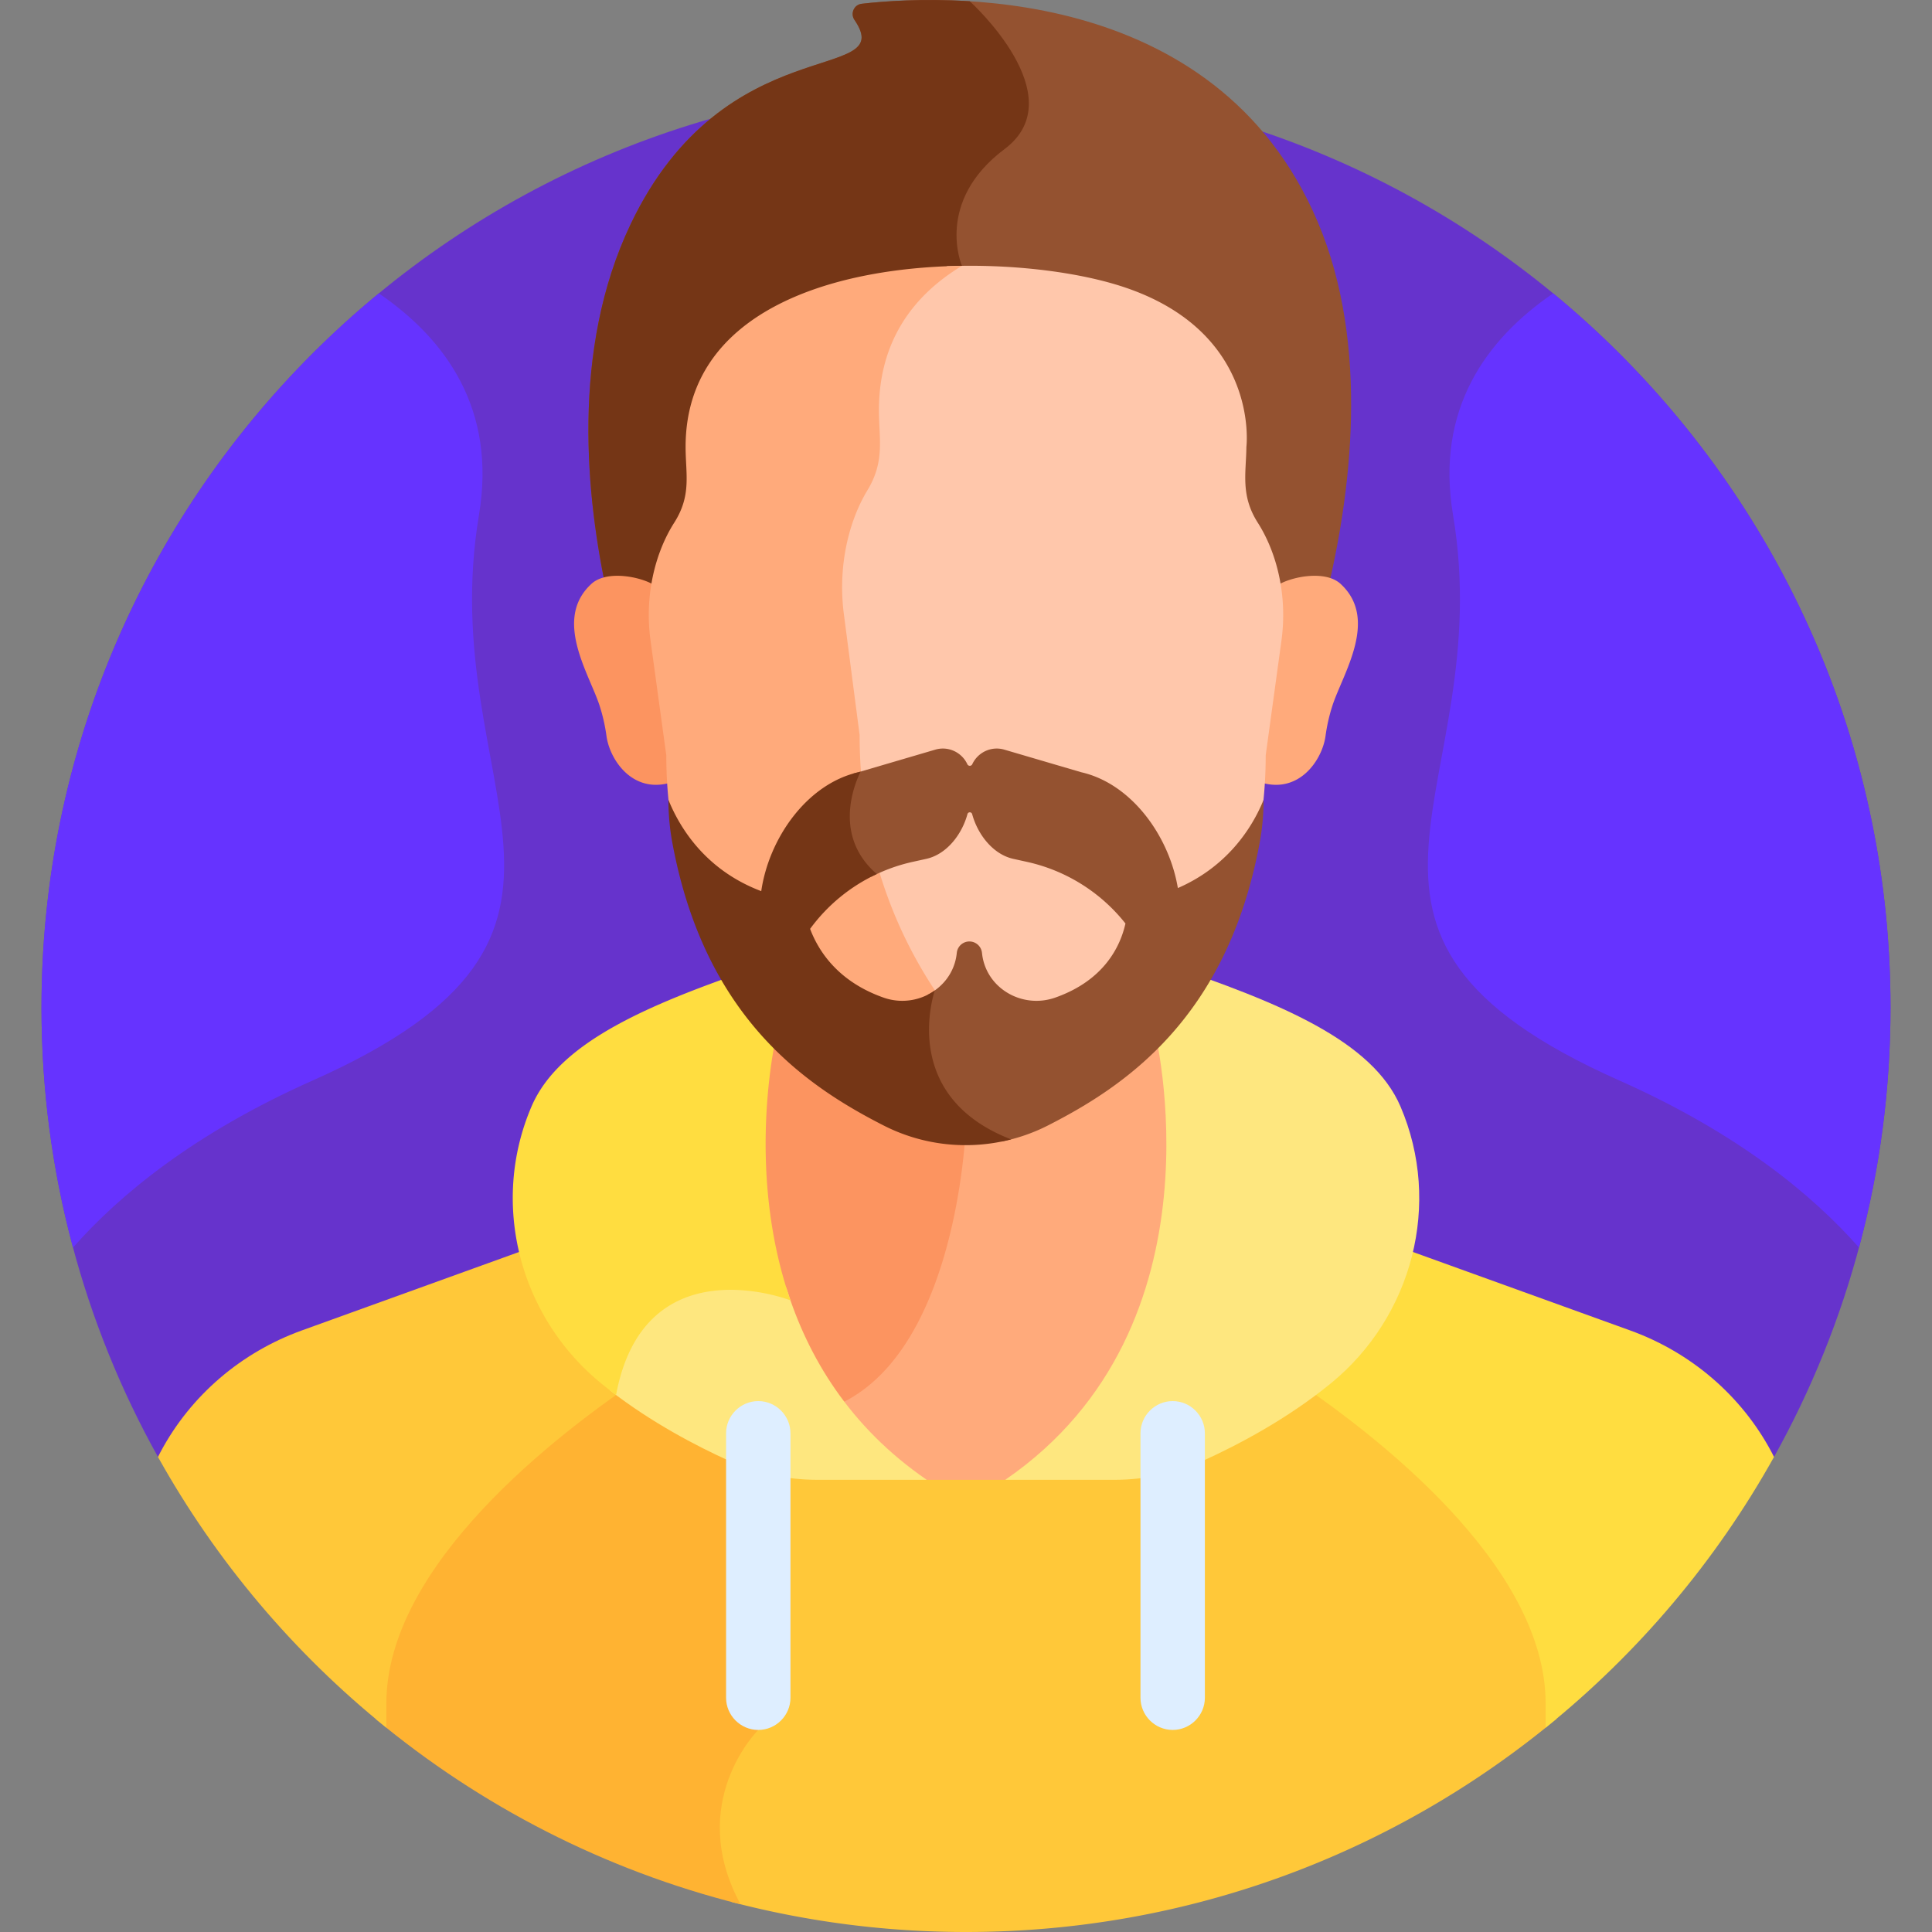 <svg xmlns="http://www.w3.org/2000/svg" width="512" height="512" style="enable-background:new 0 0 512 512" xml:space="preserve">
  <rect width="100%" height="100%" fill="#808080" stroke="none"/>
  <path fill="#63c" d="M470.135 386.1c19.654-35.26 30.867-75.869 30.867-119.102 0-135.311-109.691-245.002-245.002-245.002S10.998 131.687 10.998 266.998c0 43.233 11.213 83.842 30.867 119.102z" data-original="#ff4155"/>
  <path fill="#ffaa7b" d="m330.102 315.01.007-.007c-.59-.166-1.191-.318-1.788-.476-.198-.052-.394-.109-.592-.161l-.004.003a208.66 208.66 0 0 0-6.084-1.513c-10.152-10.152-12.726-29.399-13.189-42.865-5.298 6.171-10.858 11.333-16.171 15.458-10.352 8.039-23.125 12.405-36.281 12.405s-25.93-4.366-36.281-12.405c-5.313-4.125-10.874-9.288-16.172-15.458-.464 13.466-3.037 32.713-13.19 42.865-2.076.479-4.128.999-6.169 1.535l-.004-.003c-.189.049-.376.103-.565.153-.604.16-1.212.314-1.814.479l.011.01a221.43 221.43 0 0 0-27.206 9.394v23.865c16.447 22.481 38.453 36.497 51.049 41.791 5.661 2.379 11.695 3.585 17.936 3.585h17.684l4.325 1.5h20.79l4.325-1.5h17.684c6.24 0 12.274-1.207 17.935-3.585 12.525-5.265 34.355-19.151 50.772-41.411V324.31a222.096 222.096 0 0 0-27.008-9.3z" data-original="#ffaa7b"/>
  <path fill="#fc9460" d="M219.719 285.451c-5.313-4.126-10.874-9.288-16.172-15.459-.464 13.466-3.037 32.713-13.189 42.865-2.077.479-4.128.999-6.169 1.536l-.004-.003c-.189.05-.376.103-.565.154-.604.16-1.212.314-1.814.479a.3.3 0 0 0 .012.01c-3.651 1-7.239 2.113-10.798 3.287 9.912 23.667 30.718 64.424 52.73 53.135 30.549-15.667 32.25-73.6 32.25-73.6-13.156 0-25.93-4.366-36.281-12.404z" data-original="#fc9460"/>
  <path fill="#ffc839" d="M343.885 363.085c-13.616 12.583-28.181 20.062-37.546 23.998-5.661 2.379-11.695 3.585-17.935 3.585H270.72l-4.325 1.5h-20.79l-4.325-1.5h-17.684c-6.24 0-12.274-1.207-17.936-3.585a130.898 130.898 0 0 1-6.71-3.056v74.424s-19.073 18.838-5.026 45.6C213.751 509.229 234.55 512 256 512c59.505 0 114.05-21.22 156.496-56.498v-3.622c0-37.255-44.651-72.541-68.611-88.795z" data-original="#ffc839"/>
  <path fill="#ffb332" d="M200.95 458.451v-73.466c-9.133-4.277-21.278-11.238-32.767-21.838-23.911 16.212-68.583 51.48-68.583 88.719v3.718c27.721 23.016 60.599 40.034 96.643 49.07-14.655-27.081 4.707-46.203 4.707-46.203z" data-original="#ffb332"/>
  <path fill="#ffdd40" d="M470.135 386.1c-.214-.413-.423-.832-.639-1.24-8.001-15.05-21.438-26.485-37.47-32.275l-67.829-24.496c1.249 2.519 2.099 6.246-.318 10.351-6.323 10.743-14.078 19.469-22.049 26.497 22.402 14.931 67.781 49.715 67.781 86.497v6.417c24.495-19.74 45.109-44.095 60.524-71.751z" data-original="#ffdd40"/>
  <path fill="#ffc839" d="M148.12 338.441c-2.417-4.105-1.566-7.832-.318-10.351l-67.829 24.496c-16.031 5.79-29.468 17.225-37.469 32.275-.217.408-.426.827-.639 1.24 15.415 27.655 36.028 52.011 60.524 71.751v-6.417c0-36.782 45.378-71.565 67.78-86.497-7.971-7.028-15.725-15.754-22.049-26.497z" data-original="#ffc839"/>
  <path fill="#fee77f" d="M371.142 293.231c-7.411-17.292-31.448-27.399-63.093-37.994l-2.171 17.329s19.971 78.808-39.483 119.602h28.918c8.1 0 16.111-1.703 23.49-5.046 9.276-4.204 22.284-11.037 33.878-20.512 21.67-17.71 29.486-47.655 18.461-73.379zM208.384 341.28c-11.013-2.834-39.25-6.531-46.772 27.154 10.988 8.532 22.916 14.759 31.585 18.688 7.378 3.344 15.389 5.046 23.489 5.046h28.918c-20.47-14.046-31.523-32.598-37.22-50.888z" data-original="#fee77f"/>
  <path fill="#ffdd40" d="m206.122 272.566-2.171-17.329c-31.645 10.595-55.682 20.701-63.093 37.994-11.025 25.724-3.209 55.669 18.462 73.378a118.987 118.987 0 0 0 3.941 3.077c7.511-40.209 46.221-25.082 46.221-25.082l.001-.007c-12.494-35.964-3.361-72.031-3.361-72.031z" data-original="#ffdd40"/>
  <path fill="#deeeff" d="M200.95 458.451c-4.693 0-8.532-3.839-8.532-8.532v-70.083c0-4.693 3.839-8.532 8.532-8.532s8.532 3.839 8.532 8.532v70.083c0 4.693-3.839 8.532-8.532 8.532zm109.822 0c-4.693 0-8.532-3.839-8.532-8.532v-70.083c0-4.693 3.839-8.532 8.532-8.532s8.532 3.839 8.532 8.532v70.083c0 4.693-3.839 8.532-8.532 8.532z" data-original="#deeeff"/>
  <path fill="#63f" d="M411.6 77.746c-17.771 12.145-31.22 30.742-26.537 58.7 12.27 73.253-44.248 110.625 44.083 149.899 31.405 13.964 51.185 30.3 63.502 44.267 5.444-20.286 8.354-41.61 8.354-63.615 0-76.224-34.812-144.316-89.402-189.251zm-311.2 0c17.771 12.145 31.22 30.742 26.537 58.7-12.27 73.253 44.248 110.625-44.083 149.899-31.405 13.964-51.185 30.3-63.502 44.267-5.444-20.286-8.354-41.61-8.354-63.615 0-76.224 34.812-144.316 89.402-189.251z" data-original="#ff7186"/>
  <path fill="#945230" d="M351.433 158.082c6.504-26.523 11.816-66.265-2.247-99.333C321.993-5.195 247.986-1.253 228.374.999c-2.059.236-3.092 2.585-1.921 4.294 11.756 17.162-34.301 1.613-59.334 54.123-15.866 33.279-11.879 72.461-6.079 98.667h190.393z" data-original="#945230"/>
  <path fill="#753616" d="M254.926 70.454S247.554 53.5 266.223 39.5C284.867 25.518 257.074.397 257.002.332c-12.505-.792-22.894.008-28.628.667-2.059.237-3.092 2.585-1.921 4.294 11.756 17.162-34.301 1.613-59.334 54.123-15.866 33.28-11.879 72.462-6.079 98.667h43.521l13.824-5.492z" data-original="#753616"/>
  <path fill="#ffaa7b" d="M355.256 154.721c-4.103-3.76-13.276-1.854-16.81.448a49.69 49.69 0 0 1 .15 14.623l-4.17 30.372c0 2.448-.077 4.85-.219 7.21 10.169 3.067 16.22-6.062 17.071-12.327a46.57 46.57 0 0 1 1.796-7.949c2.704-8.446 12.462-22.956 2.182-32.377z" data-original="#ffaa7b"/>
  <path fill="#fc9460" d="M156.744 154.721c4.103-3.76 13.276-1.854 16.81.448a49.656 49.656 0 0 0-.149 14.623l4.17 30.372c0 2.448.077 4.85.219 7.21-10.169 3.067-16.22-6.062-17.071-12.327a46.57 46.57 0 0 0-1.796-7.949c-2.705-8.446-12.463-22.956-2.183-32.377z" data-original="#fc9460"/>
  <path fill="#ffc7ab" d="M333.324 138.518c-4.621-7.249-3.09-13.17-3.015-20.103 0 0 3.898-31.917-35.411-43.25-11.38-3.281-27.439-5.243-43.894-4.612-11.451 8.073-18.992 19.919-18.992 36.705 0 7.715 1.663 13.744-3.072 21.566-5.105 8.435-8.076 20.602-6.389 33.542l4.249 32.589c0 46.852 23.748 78.697 43.949 95.217a59.417 59.417 0 0 0 9.14 6.131 58.864 58.864 0 0 0 12.391-7.38c19.831-15.4 43.144-45.085 43.144-88.758l4.17-30.372c1.645-11.967-1.207-23.331-6.27-31.275z" data-original="#ffc7ab"/>
  <path fill="#ffaa7b" d="M270.955 288.264c-19.831-16.218-43.145-47.48-43.145-93.475l-4.171-31.993c-1.656-12.702 1.26-24.647 6.272-32.928 4.647-7.679 3.015-13.597 3.015-21.172 0-18.073 8.888-30.329 21.999-38.243-34.936.483-73.235 12.325-73.235 47.962 0 7.192 1.633 12.812-3.015 20.104-5.012 7.863-7.928 19.205-6.272 31.267l4.171 30.379c0 43.674 23.313 73.359 43.145 88.758 10.351 8.038 23.125 12.404 36.281 12.404 9.051 0 17.92-2.066 25.944-5.973a58.326 58.326 0 0 1-10.989-7.09z" data-original="#ffaa7b"/>
  <path fill="#945230" d="M312.145 235.343c-2.319-13.828-12.296-27.674-25.616-30.695l-20.359-5.981c-3.539-1.039-7.082.776-8.507 3.858a.718.718 0 0 1-1.308 0c-1.426-3.082-4.969-4.897-8.508-3.858l-20.359 5.981c-.505.115-1.003.249-1.498.394h.19c-2.157 5.074-5.885 17.675 4.727 27.302a45.781 45.781 0 0 1 10.941-3.938l3.636-.803c5.3-1.17 9.399-6.344 10.902-11.857.172-.633 1.072-.633 1.245 0 1.503 5.513 5.601 10.687 10.902 11.857l3.637.803a45.91 45.91 0 0 1 26.088 16.331c-1.341 5.962-5.546 15.022-18.578 19.627-8.744 3.089-18.286-2.41-19.406-11.512l-.041-.356a3.354 3.354 0 0 0-6.67 0l-.041.356c-.602 4.893-3.648 8.727-7.685 10.764-1.122 4.448-2.611 14.038 2.032 23.35 3.358 6.735 9.253 11.947 17.556 15.56a47.776 47.776 0 0 0 12.236-4.239c20.375-10.373 47.464-28.395 56.129-74.759a63.035 63.035 0 0 0 1.074-11.567c-3.299 8.14-10.155 17.932-22.719 23.382z" data-original="#945230"/>
  <path fill="#753616" d="M234.194 298.276c10.52 5.361 22.545 6.573 33.757 3.67-27.398-10.62-21.735-34.541-20.244-39.447a14.91 14.91 0 0 1-13.591 1.866c-12.031-4.251-17.206-12.302-19.431-18.205a45.984 45.984 0 0 1 17.676-14.528c-11.553-9.99-6.07-23.528-4.288-27.155l-.585.172c-13.583 3.08-23.696 17.417-25.751 31.513-13.897-5.24-21.131-15.636-24.6-24.2v.004c0 3.873.361 7.744 1.072 11.551 8.649 46.355 35.608 64.375 55.985 74.759z" data-original="#753616"/>
</svg>
